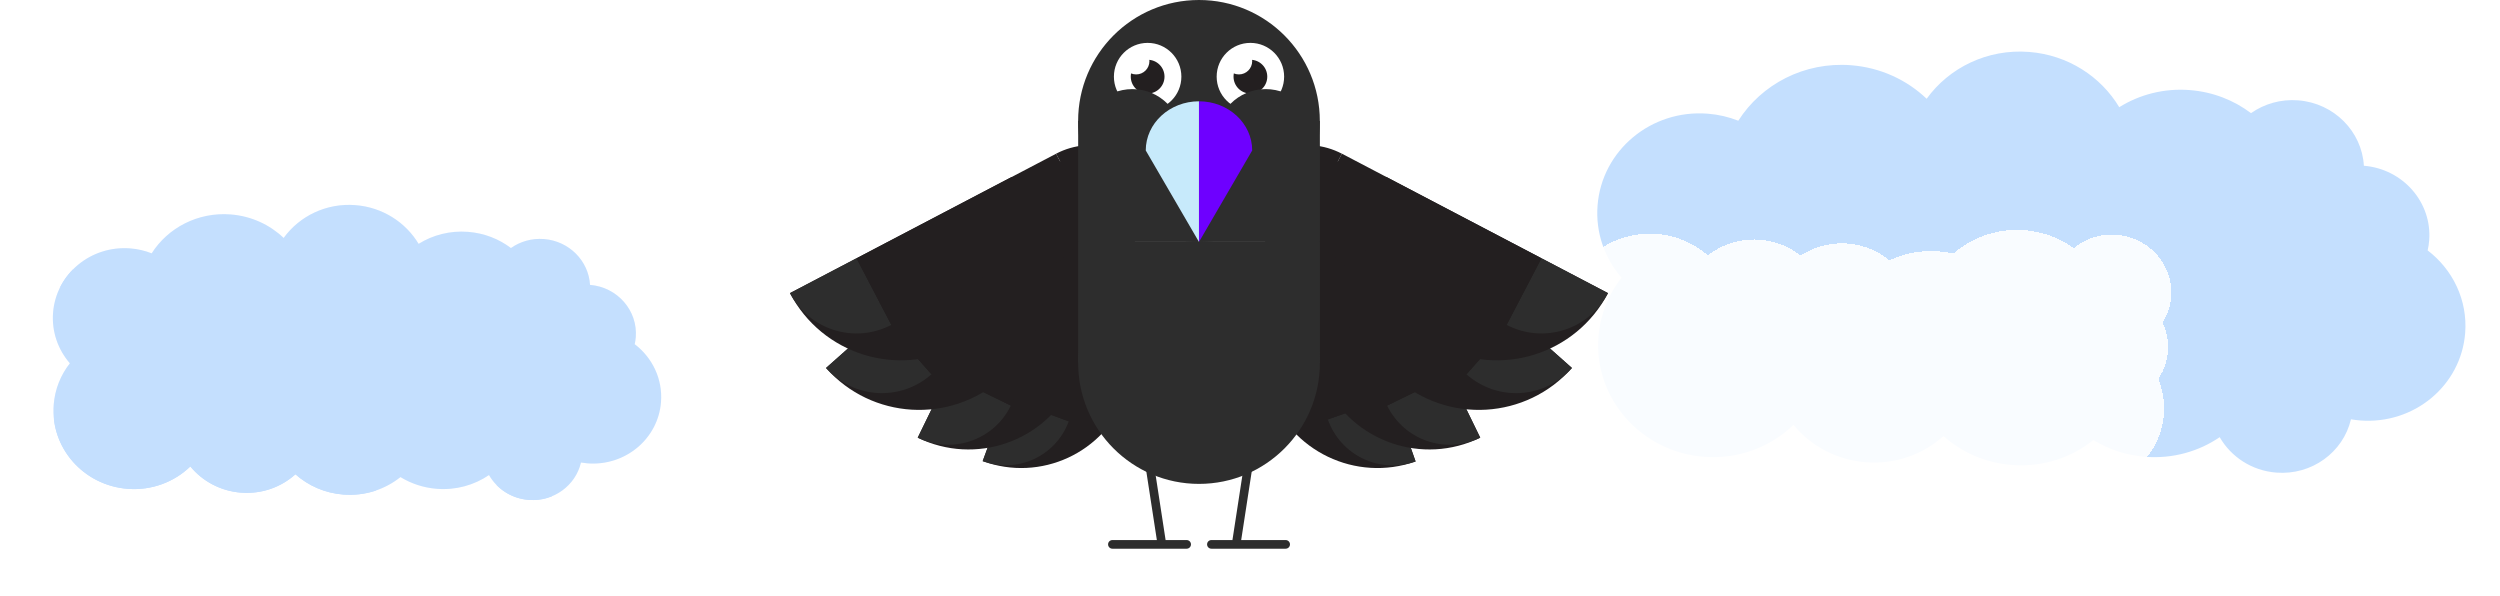 <svg width="1745" height="416" viewBox="0 0 1745 416" fill="none" xmlns="http://www.w3.org/2000/svg">
<g filter="url(#filter0_dd_4_11107)">
<path fill-rule="evenodd" clip-rule="evenodd" d="M1479.23 70.826C1466.43 49.487 1443.48 34.373 1416.32 32.253C1387.16 29.976 1360.46 43.249 1344.8 64.938C1331.05 51.825 1312.69 43.146 1292.04 41.534C1259.3 38.977 1229.48 54.87 1213.33 80.27C1206.69 77.637 1199.52 75.937 1191.99 75.349C1152.53 72.268 1118.1 100.935 1115.1 139.379C1113.61 158.408 1120.1 176.265 1131.83 189.822C1122.77 201.34 1116.94 215.469 1115.72 231.036C1112.38 273.891 1145.33 311.416 1189.32 314.851C1213.48 316.737 1235.94 307.953 1251.84 292.553C1263.82 307.127 1281.71 317.045 1302.28 318.651C1323.04 320.272 1342.4 313.11 1356.53 300.363C1369.24 311.676 1385.75 319.114 1404.2 320.555C1425.67 322.231 1445.79 315.484 1461.16 303.158C1471.76 309.648 1484.06 313.811 1497.38 314.851C1516.59 316.351 1534.73 311.103 1549.35 301.147C1557.2 314.808 1571.67 324.537 1588.86 325.879C1613.68 327.816 1635.61 311.61 1640.97 288.672C1643.09 289.035 1645.24 289.305 1647.43 289.476C1685.03 292.411 1717.83 265.102 1720.69 228.48C1722.49 205.385 1711.96 184.101 1694.5 170.792C1695.02 168.53 1695.38 166.203 1695.57 163.822C1697.64 137.229 1677.26 113.936 1649.99 111.69C1648.6 87.827 1629.26 67.996 1604.13 66.034C1591.92 65.08 1580.4 68.513 1571.2 74.977C1559.28 65.974 1544.64 60.135 1528.51 58.876C1510.46 57.467 1493.36 62.014 1479.23 70.826Z" fill="#C4DFFE"/>
</g>
<g filter="url(#filter1_dd_4_11107)">
<path fill-rule="evenodd" clip-rule="evenodd" d="M534.705 216.176C533.702 215.122 532.659 214.103 531.577 213.12C533.818 213.303 536.046 213.363 538.252 213.306C538.468 213.908 538.694 214.505 538.933 215.097C537.507 215.406 536.096 215.766 534.705 216.176ZM633.876 207.672C639.071 182.036 622.438 156.92 596.532 150.726C594.762 124.587 575.27 101.65 547.709 96.065C534.169 93.321 520.793 95.193 509.288 100.58C498.466 89.859 484.398 82.03 468.215 78.751C438.438 72.717 409.263 83.657 391.189 104.807C379.953 92.006 364.453 82.593 346.288 78.912C323.522 74.299 301.106 79.609 283.736 91.818C272.146 70.612 251.325 54.363 225.393 49.108C201.82 44.331 178.602 49.566 160.353 61.84C150.683 54.758 139.314 49.588 126.728 47.038C81.279 37.828 37.163 66.25 28.192 110.521C22.413 139.038 32.627 167.175 52.776 186.051C39.285 196.942 29.421 212.275 25.748 230.4C17.211 272.529 45.352 313.786 88.602 322.551C117.876 328.483 146.568 318.008 164.703 297.556C174.331 306.881 186.737 313.685 200.966 316.569C212.962 318.999 224.849 318.359 235.774 315.198C247.187 330.815 264.427 342.455 285.13 346.65C312.344 352.165 339.056 343.501 357.25 325.822C367.722 335.379 380.92 342.343 395.941 345.386C417.724 349.8 439.186 345.13 456.215 334.024C460.78 358.14 479.915 378.414 506.017 383.703C540.176 390.625 573.334 369.263 580.076 335.989C581.025 331.307 581.4 326.639 581.249 322.053C595.781 314.21 606.78 300.411 610.263 283.222C613.155 268.954 610.366 254.821 603.425 243.062C618.59 237.341 630.482 224.422 633.876 207.672Z" fill="white" fill-opacity="0.9" shape-rendering="crispEdges"/>
</g>
<g filter="url(#filter2_dd_4_11107)">
<path fill-rule="evenodd" clip-rule="evenodd" d="M292.191 166.207C283.221 151.254 267.138 140.663 248.106 139.177C227.671 137.582 208.967 146.882 197.994 162.08C188.354 152.892 175.489 146.81 161.02 145.68C138.076 143.889 117.184 155.026 105.87 172.824C101.211 170.979 96.19 169.788 90.916 169.376C63.261 167.217 39.137 187.304 37.034 214.243C35.993 227.576 40.542 240.089 48.756 249.589C42.414 257.659 38.323 267.56 37.471 278.468C35.127 308.497 58.217 334.792 89.046 337.198C105.973 338.52 121.713 332.365 132.855 321.574C141.25 331.786 153.781 338.736 168.198 339.861C182.744 340.997 196.312 335.979 206.213 327.046C215.116 334.974 226.685 340.186 239.615 341.195C254.654 342.37 268.757 337.642 279.529 329.005C286.952 333.552 295.575 336.47 304.907 337.198C318.368 338.249 331.078 334.572 341.322 327.596C346.82 337.168 356.962 343.986 369.009 344.926C386.398 346.284 401.77 334.927 405.519 318.854C407.005 319.109 408.517 319.298 410.051 319.418C436.396 321.475 459.377 302.339 461.381 276.677C462.645 260.493 455.264 245.58 443.032 236.254C443.397 234.669 443.649 233.038 443.779 231.37C445.234 212.736 430.948 196.414 411.845 194.84C410.866 178.119 397.316 164.223 379.711 162.849C371.15 162.181 363.077 164.586 356.632 169.115C348.282 162.807 338.022 158.715 326.722 157.832C314.074 156.845 302.09 160.031 292.191 166.207Z" fill="#C4DFFE"/>
</g>
<g filter="url(#filter3_dd_4_11107)">
<path fill-rule="evenodd" clip-rule="evenodd" d="M534.705 216.176C533.702 215.122 532.659 214.103 531.577 213.12C533.818 213.303 536.046 213.363 538.252 213.306C538.468 213.908 538.694 214.505 538.933 215.097C537.507 215.406 536.096 215.766 534.705 216.176ZM633.876 207.672C639.071 182.036 622.438 156.92 596.532 150.726C594.762 124.587 575.27 101.65 547.709 96.065C534.169 93.321 520.793 95.193 509.288 100.58C498.466 89.859 484.398 82.03 468.215 78.751C438.438 72.717 409.263 83.657 391.189 104.807C379.953 92.006 364.453 82.593 346.288 78.912C323.522 74.299 301.106 79.609 283.736 91.818C272.146 70.612 251.325 54.363 225.393 49.108C201.82 44.331 178.602 49.566 160.353 61.84C150.683 54.758 139.314 49.588 126.728 47.038C81.279 37.828 37.163 66.25 28.192 110.521C22.413 139.038 32.627 167.175 52.776 186.051C39.285 196.942 29.421 212.275 25.748 230.4C17.211 272.529 45.352 313.786 88.602 322.551C117.876 328.483 146.568 318.008 164.703 297.556C174.331 306.881 186.737 313.685 200.966 316.569C212.962 318.999 224.849 318.359 235.774 315.198C247.187 330.815 264.427 342.455 285.13 346.65C312.344 352.165 339.056 343.501 357.25 325.822C367.722 335.379 380.92 342.343 395.941 345.386C417.724 349.8 439.186 345.13 456.215 334.024C460.78 358.14 479.915 378.414 506.017 383.703C540.176 390.625 573.334 369.263 580.076 335.989C581.025 331.307 581.4 326.639 581.249 322.053C595.781 314.21 606.78 300.411 610.263 283.222C613.155 268.954 610.366 254.821 603.425 243.062C618.59 237.341 630.482 224.422 633.876 207.672Z" fill="white" fill-opacity="0.9" shape-rendering="crispEdges"/>
</g>
<g filter="url(#filter4_dd_4_11107)">
<path fill-rule="evenodd" clip-rule="evenodd" d="M292.191 166.207C283.221 151.254 267.138 140.663 248.106 139.177C227.671 137.582 208.967 146.882 197.994 162.08C188.354 152.892 175.489 146.81 161.02 145.68C138.076 143.889 117.184 155.026 105.87 172.824C101.211 170.979 96.19 169.788 90.916 169.376C63.261 167.217 39.137 187.304 37.034 214.243C35.993 227.576 40.542 240.089 48.756 249.589C42.414 257.659 38.323 267.56 37.471 278.468C35.127 308.497 58.217 334.792 89.046 337.198C105.973 338.52 121.713 332.365 132.855 321.574C141.25 331.786 153.781 338.736 168.198 339.861C182.744 340.997 196.312 335.979 206.213 327.046C215.116 334.974 226.685 340.186 239.615 341.195C254.654 342.37 268.757 337.642 279.529 329.005C286.952 333.552 295.575 336.47 304.907 337.198C318.368 338.249 331.078 334.572 341.322 327.596C346.82 337.168 356.962 343.986 369.009 344.926C386.398 346.284 401.77 334.927 405.519 318.854C407.005 319.109 408.517 319.298 410.051 319.418C436.396 321.475 459.377 302.339 461.381 276.677C462.645 260.493 455.264 245.58 443.032 236.254C443.397 234.669 443.649 233.038 443.779 231.37C445.234 212.736 430.948 196.414 411.845 194.84C410.866 178.119 397.316 164.223 379.711 162.849C371.15 162.181 363.077 164.586 356.632 169.115C348.282 162.807 338.022 158.715 326.722 157.832C314.074 156.845 302.09 160.031 292.191 166.207Z" fill="#C4DFFE"/>
</g>
<g filter="url(#filter5_bdd_4_11107)">
<path fill-rule="evenodd" clip-rule="evenodd" d="M1197.33 248.287C1197.57 248.019 1197.81 247.749 1198.04 247.476C1198.39 247.676 1198.73 247.872 1199.08 248.064C1198.49 248.13 1197.91 248.205 1197.33 248.287ZM1171.96 353.819C1161.04 361.339 1147.7 365.741 1133.31 365.698C1096.5 365.589 1066.74 336.428 1066.84 300.567C1066.87 290.933 1069.05 281.796 1072.94 273.585C1053.21 264.017 1039.69 244.151 1039.75 221.233C1039.85 189.062 1066.7 163.062 1099.73 163.161C1103.93 163.173 1108.03 163.607 1111.98 164.421C1122.66 155.48 1136.56 150.093 1151.75 150.138C1167.25 150.184 1181.37 155.878 1192.08 165.213C1200.95 158.258 1212.24 154.109 1224.51 154.146C1236.76 154.182 1248 158.381 1256.83 165.364C1265.08 159.951 1275.02 156.805 1285.72 156.836C1298.35 156.874 1309.9 161.334 1318.84 168.707C1327.67 164.548 1337.58 162.229 1348.04 162.26C1353.33 162.276 1358.48 162.892 1363.41 164.042C1375.26 153.694 1390.93 147.419 1408.1 147.47C1422.86 147.513 1436.48 152.225 1447.5 160.164C1454.73 154.26 1464.07 150.716 1474.24 150.747C1497.15 150.815 1515.67 168.958 1515.6 191.271C1515.58 198.973 1513.34 206.164 1509.49 212.278C1511.96 217.473 1513.33 223.265 1513.31 229.37C1513.29 237.537 1510.78 245.13 1506.48 251.473C1509.12 257.89 1510.56 264.896 1510.54 272.23C1510.44 302.877 1484.87 327.645 1453.4 327.552C1451.49 327.546 1449.6 327.449 1447.74 327.265C1440.53 339.205 1427.19 347.201 1411.94 347.156C1400.46 347.122 1390.09 342.541 1382.62 335.17C1371.04 354.543 1349.46 367.536 1324.78 367.463C1306 367.407 1289.05 359.79 1276.97 347.579C1271.62 348.91 1266.01 349.611 1260.23 349.594C1255.72 349.58 1251.32 349.131 1247.06 348.288C1236.31 358.181 1221.79 364.228 1205.83 364.181C1193.24 364.143 1181.57 360.32 1171.96 353.819Z" fill="white" fill-opacity="0.9" shape-rendering="crispEdges"/>
</g>
<path d="M828.28 376.955H813.592L796.71 267.11C796.457 265.462 794.915 264.331 793.268 264.585C791.622 264.838 790.492 266.381 790.745 268.029L807.487 376.957H776.452C774.785 376.957 773.434 378.31 773.434 379.978C773.434 381.646 774.785 383 776.452 383H810.992C810.992 383 810.999 383 811.001 383C811.005 383 811.007 383 811.012 383H828.282C829.948 383 831.3 381.646 831.3 379.978C831.3 378.31 829.948 376.957 828.282 376.957L828.28 376.955Z" fill="#2D2D2D"/>
<path d="M897.383 376.955H866.348L883.09 268.028C883.343 266.379 882.213 264.836 880.567 264.583C878.92 264.329 877.379 265.46 877.125 267.109L860.243 376.953H845.556C843.889 376.953 842.537 378.306 842.537 379.974C842.537 381.642 843.889 382.995 845.556 382.995H862.826C862.826 382.995 862.832 382.995 862.837 382.995C862.839 382.995 862.843 382.995 862.845 382.995H897.385C899.052 382.995 900.404 381.642 900.404 379.974C900.404 378.306 899.052 376.953 897.385 376.953L897.383 376.955Z" fill="#2D2D2D"/>
<path d="M739.795 175.385C780.204 190.281 800.9 235.145 786.021 275.594C771.14 316.043 726.321 336.76 685.911 321.866L739.797 175.385H739.795Z" fill="#231F20"/>
<path d="M810.638 118.325C786.394 109.389 759.5 121.819 750.572 146.087L794.474 162.268L810.638 118.323V118.325Z" fill="#231F20"/>
<path d="M685.909 321.866C710.154 330.803 737.047 318.373 745.975 294.104L702.074 277.924L685.909 321.869V321.866Z" fill="#2D2D2D"/>
<path d="M794.435 162.281L750.535 146.096L702.027 277.924L745.928 294.11L794.435 162.281Z" fill="#231F20"/>
<path d="M934.868 170.999C893.179 185.709 871.299 231.463 885.995 273.193C900.691 314.923 946.4 336.825 988.089 322.114L934.868 170.999Z" fill="#231F20"/>
<path d="M862.967 111.424C887.98 102.598 915.404 115.739 924.222 140.777L878.931 156.76L862.965 111.424H862.967Z" fill="#231F20"/>
<path d="M988.086 322.114C963.073 330.94 935.649 317.799 926.831 292.761L972.122 276.779L988.088 322.114H988.086Z" fill="#2D2D2D"/>
<path d="M926.828 292.769L972.116 276.787L924.216 140.785L878.928 156.767L926.828 292.769Z" fill="#231F20"/>
<path d="M962.18 159.766C921.975 179.397 905.28 227.937 924.895 268.184C944.507 308.428 992.999 325.14 1033.21 305.506L962.182 159.766H962.18Z" fill="#231F20"/>
<path d="M882.99 108.222C907.114 96.443 936.209 106.468 947.977 130.615L904.298 151.944L882.99 108.222Z" fill="#231F20"/>
<path d="M1033.2 305.506C1009.08 317.286 979.985 307.261 968.217 283.113L1011.9 261.784L1033.2 305.506Z" fill="#2D2D2D"/>
<path d="M968.226 283.07L1011.91 261.745L947.994 130.574L904.313 151.9L968.226 283.07Z" fill="#231F20"/>
<path d="M967.204 141.391C935.35 177.329 938.635 232.311 974.535 264.194C1010.44 296.079 1065.37 292.791 1097.22 256.855L967.201 141.391H967.204Z" fill="#231F20"/>
<path d="M867.591 122.702C886.704 101.14 919.658 99.168 941.199 118.299L906.596 157.342L867.591 122.705V122.702Z" fill="#231F20"/>
<path d="M1097.22 256.853C1078.1 278.415 1045.15 280.388 1023.61 261.256L1058.21 222.213L1097.22 256.851V256.853Z" fill="#2D2D2D"/>
<path d="M1023.61 261.254L1058.21 222.212L941.199 118.295L906.594 157.337L1023.61 261.254Z" fill="#231F20"/>
<path d="M967.599 123.511C945.228 166.296 961.743 219.134 1004.49 241.527C1047.23 263.92 1100.01 247.389 1122.39 204.604L967.599 123.509V123.511Z" fill="#231F20"/>
<path d="M865.902 129.445C879.326 103.775 910.997 93.855 936.642 107.292L912.338 153.773L865.902 129.445Z" fill="#231F20"/>
<path d="M1122.39 204.605C1108.96 230.276 1077.29 240.195 1051.65 226.758L1075.95 180.277L1122.39 204.605Z" fill="#2D2D2D"/>
<path d="M1051.63 226.732L1075.94 180.252L936.636 107.261L912.329 153.741L1051.63 226.732Z" fill="#231F20"/>
<path d="M711.593 159.766C751.798 179.397 768.494 227.937 748.879 268.184C729.266 308.428 680.774 325.14 640.567 305.506L711.591 159.766H711.593Z" fill="#231F20"/>
<path d="M790.783 108.222C766.659 96.443 737.564 106.468 725.796 130.615L769.475 151.944L790.783 108.222Z" fill="#231F20"/>
<path d="M640.569 305.506C664.693 317.286 693.788 307.261 705.556 283.113L661.877 261.784L640.569 305.506Z" fill="#2D2D2D"/>
<path d="M769.507 151.944L725.826 130.618L661.913 261.789L705.594 283.115L769.507 151.944Z" fill="#231F20"/>
<path d="M706.569 141.391C738.423 177.329 735.138 232.311 699.237 264.194C663.335 296.079 608.407 292.791 576.556 256.855L706.571 141.391H706.569Z" fill="#231F20"/>
<path d="M806.182 122.702C787.069 101.14 754.114 99.168 732.573 118.299L767.177 157.342L806.182 122.705V122.702Z" fill="#231F20"/>
<path d="M576.556 256.853C595.668 278.415 628.623 280.388 650.164 261.256L615.561 222.213L576.556 256.851V256.853Z" fill="#2D2D2D"/>
<path d="M767.179 157.341L732.574 118.298L615.562 222.216L650.167 261.258L767.179 157.341Z" fill="#231F20"/>
<path d="M706.173 123.511C728.545 166.296 712.03 219.134 669.286 241.527C626.543 263.92 573.758 247.389 551.387 204.604L706.173 123.509V123.511Z" fill="#231F20"/>
<path d="M807.871 129.445C794.447 103.775 762.776 93.855 737.131 107.292L761.435 153.773L807.871 129.445Z" fill="#231F20"/>
<path d="M551.387 204.605C564.81 230.276 596.481 240.195 622.127 226.758L597.822 180.277L551.387 204.605Z" fill="#2D2D2D"/>
<path d="M761.449 153.782L737.143 107.302L597.839 180.293L622.145 226.773L761.449 153.782Z" fill="#231F20"/>
<path d="M921.273 84.438H752.561V168.876H921.273V84.438Z" fill="#2D2D2D"/>
<path d="M921.273 168.878H752.561V253.317H921.273V168.878Z" fill="#2D2D2D"/>
<path d="M836.885 168.876C883.473 168.876 921.24 131.072 921.24 84.438C921.24 37.804 883.473 0 836.885 0C790.297 0 752.53 37.804 752.53 84.438C752.53 131.072 790.297 168.876 836.885 168.876Z" fill="#2D2D2D"/>
<path d="M836.916 337.755C883.503 337.755 921.271 299.95 921.271 253.317C921.271 206.683 883.503 168.878 836.916 168.878C790.328 168.878 752.561 206.683 752.561 253.317C752.561 299.95 790.328 337.755 836.916 337.755Z" fill="#2D2D2D"/>
<path d="M801.053 77.073C814.057 77.073 824.6 66.52 824.6 53.503C824.6 40.485 814.057 29.933 801.053 29.933C788.048 29.933 777.506 40.485 777.506 53.503C777.506 66.52 788.048 77.073 801.053 77.073Z" fill="white"/>
<path d="M801.052 65.289C807.555 65.289 812.826 60.012 812.826 53.502C812.826 46.993 807.555 41.716 801.052 41.716C794.549 41.716 789.277 46.993 789.277 53.502C789.277 60.012 794.549 65.289 801.052 65.289Z" fill="#231F20"/>
<path d="M793.031 51.949C798.153 51.949 802.305 47.793 802.305 42.666C802.305 37.54 798.153 33.384 793.031 33.384C787.91 33.384 783.758 37.54 783.758 42.666C783.758 47.793 787.91 51.949 793.031 51.949Z" fill="white"/>
<path d="M790.394 131.297C809.458 131.297 824.912 115.827 824.912 96.745C824.912 77.662 809.458 62.193 790.394 62.193C771.33 62.193 755.876 77.662 755.876 96.745C755.876 115.827 771.33 131.297 790.394 131.297Z" fill="#2D2D2D"/>
<path d="M872.778 77.073C885.783 77.073 896.325 66.52 896.325 53.503C896.325 40.485 885.783 29.933 872.778 29.933C859.774 29.933 849.231 40.485 849.231 53.503C849.231 66.52 859.774 77.073 872.778 77.073Z" fill="white"/>
<path d="M872.778 65.289C879.281 65.289 884.553 60.012 884.553 53.502C884.553 46.993 879.281 41.716 872.778 41.716C866.276 41.716 861.004 46.993 861.004 53.502C861.004 60.012 866.276 65.289 872.778 65.289Z" fill="#231F20"/>
<path d="M864.76 51.949C869.881 51.949 874.033 47.793 874.033 42.666C874.033 37.54 869.881 33.384 864.76 33.384C859.638 33.384 855.486 37.54 855.486 42.666C855.486 47.793 859.638 51.949 864.76 51.949Z" fill="white"/>
<path d="M883.437 131.297C902.5 131.297 917.955 115.827 917.955 96.745C917.955 77.662 902.5 62.193 883.437 62.193C864.373 62.193 848.919 77.662 848.919 96.745C848.919 115.827 864.373 131.297 883.437 131.297Z" fill="#2D2D2D"/>
<path d="M836.884 70.704C816.369 70.704 799.737 86.071 799.737 105.026L836.886 168.876V70.704H836.884Z" fill="#C7EAFB"/>
<path d="M874.035 105.026C874.035 86.071 857.404 70.704 836.889 70.704V168.876L874.038 105.026H874.035Z" fill="#6E00FF"/>
<defs>
<filter id="filter0_dd_4_11107" x="1090.89" y="10" width="654" height="342.036" filterUnits="userSpaceOnUse" color-interpolation-filters="sRGB">
<feFlood flood-opacity="0" result="BackgroundImageFix"/>
<feColorMatrix in="SourceAlpha" type="matrix" values="0 0 0 0 0 0 0 0 0 0 0 0 0 0 0 0 0 0 127 0" result="hardAlpha"/>
<feOffset dy="2"/>
<feGaussianBlur stdDeviation="12"/>
<feComposite in2="hardAlpha" operator="out"/>
<feColorMatrix type="matrix" values="0 0 0 0 0 0 0 0 0 0 0 0 0 0 0 0 0 0 0.15 0"/>
<feBlend mode="normal" in2="BackgroundImageFix" result="effect1_dropShadow_4_11107"/>
<feColorMatrix in="SourceAlpha" type="matrix" values="0 0 0 0 0 0 0 0 0 0 0 0 0 0 0 0 0 0 127 0" result="hardAlpha"/>
<feOffset dy="2"/>
<feGaussianBlur stdDeviation="3"/>
<feComposite in2="hardAlpha" operator="out"/>
<feColorMatrix type="matrix" values="0 0 0 0 0 0 0 0 0 0 0 0 0 0 0 0 0 0 0.1 0"/>
<feBlend mode="normal" in2="effect1_dropShadow_4_11107" result="effect2_dropShadow_4_11107"/>
<feBlend mode="normal" in="SourceGraphic" in2="effect2_dropShadow_4_11107" result="shape"/>
</filter>
<filter id="filter1_dd_4_11107" x="0.223" y="23.305" width="658.603" height="387.701" filterUnits="userSpaceOnUse" color-interpolation-filters="sRGB">
<feFlood flood-opacity="0" result="BackgroundImageFix"/>
<feColorMatrix in="SourceAlpha" type="matrix" values="0 0 0 0 0 0 0 0 0 0 0 0 0 0 0 0 0 0 127 0" result="hardAlpha"/>
<feOffset dy="2"/>
<feGaussianBlur stdDeviation="12"/>
<feComposite in2="hardAlpha" operator="out"/>
<feColorMatrix type="matrix" values="0 0 0 0 0 0 0 0 0 0 0 0 0 0 0 0 0 0 0.15 0"/>
<feBlend mode="normal" in2="BackgroundImageFix" result="effect1_dropShadow_4_11107"/>
<feColorMatrix in="SourceAlpha" type="matrix" values="0 0 0 0 0 0 0 0 0 0 0 0 0 0 0 0 0 0 127 0" result="hardAlpha"/>
<feOffset dy="2"/>
<feGaussianBlur stdDeviation="3"/>
<feComposite in2="hardAlpha" operator="out"/>
<feColorMatrix type="matrix" values="0 0 0 0 0 0 0 0 0 0 0 0 0 0 0 0 0 0 0.1 0"/>
<feBlend mode="normal" in2="effect1_dropShadow_4_11107" result="effect2_dropShadow_4_11107"/>
<feBlend mode="normal" in="SourceGraphic" in2="effect2_dropShadow_4_11107" result="shape"/>
</filter>
<filter id="filter2_dd_4_11107" x="12.887" y="117" width="472.635" height="254.036" filterUnits="userSpaceOnUse" color-interpolation-filters="sRGB">
<feFlood flood-opacity="0" result="BackgroundImageFix"/>
<feColorMatrix in="SourceAlpha" type="matrix" values="0 0 0 0 0 0 0 0 0 0 0 0 0 0 0 0 0 0 127 0" result="hardAlpha"/>
<feOffset dy="2"/>
<feGaussianBlur stdDeviation="12"/>
<feComposite in2="hardAlpha" operator="out"/>
<feColorMatrix type="matrix" values="0 0 0 0 0 0 0 0 0 0 0 0 0 0 0 0 0 0 0.15 0"/>
<feBlend mode="normal" in2="BackgroundImageFix" result="effect1_dropShadow_4_11107"/>
<feColorMatrix in="SourceAlpha" type="matrix" values="0 0 0 0 0 0 0 0 0 0 0 0 0 0 0 0 0 0 127 0" result="hardAlpha"/>
<feOffset dy="2"/>
<feGaussianBlur stdDeviation="3"/>
<feComposite in2="hardAlpha" operator="out"/>
<feColorMatrix type="matrix" values="0 0 0 0 0 0 0 0 0 0 0 0 0 0 0 0 0 0 0.1 0"/>
<feBlend mode="normal" in2="effect1_dropShadow_4_11107" result="effect2_dropShadow_4_11107"/>
<feBlend mode="normal" in="SourceGraphic" in2="effect2_dropShadow_4_11107" result="shape"/>
</filter>
<filter id="filter3_dd_4_11107" x="0.223" y="23.305" width="658.603" height="387.701" filterUnits="userSpaceOnUse" color-interpolation-filters="sRGB">
<feFlood flood-opacity="0" result="BackgroundImageFix"/>
<feColorMatrix in="SourceAlpha" type="matrix" values="0 0 0 0 0 0 0 0 0 0 0 0 0 0 0 0 0 0 127 0" result="hardAlpha"/>
<feOffset dy="2"/>
<feGaussianBlur stdDeviation="12"/>
<feComposite in2="hardAlpha" operator="out"/>
<feColorMatrix type="matrix" values="0 0 0 0 0 0 0 0 0 0 0 0 0 0 0 0 0 0 0.15 0"/>
<feBlend mode="normal" in2="BackgroundImageFix" result="effect1_dropShadow_4_11107"/>
<feColorMatrix in="SourceAlpha" type="matrix" values="0 0 0 0 0 0 0 0 0 0 0 0 0 0 0 0 0 0 127 0" result="hardAlpha"/>
<feOffset dy="2"/>
<feGaussianBlur stdDeviation="3"/>
<feComposite in2="hardAlpha" operator="out"/>
<feColorMatrix type="matrix" values="0 0 0 0 0 0 0 0 0 0 0 0 0 0 0 0 0 0 0.1 0"/>
<feBlend mode="normal" in2="effect1_dropShadow_4_11107" result="effect2_dropShadow_4_11107"/>
<feBlend mode="normal" in="SourceGraphic" in2="effect2_dropShadow_4_11107" result="shape"/>
</filter>
<filter id="filter4_dd_4_11107" x="12.887" y="117" width="472.635" height="254.036" filterUnits="userSpaceOnUse" color-interpolation-filters="sRGB">
<feFlood flood-opacity="0" result="BackgroundImageFix"/>
<feColorMatrix in="SourceAlpha" type="matrix" values="0 0 0 0 0 0 0 0 0 0 0 0 0 0 0 0 0 0 127 0" result="hardAlpha"/>
<feOffset dy="2"/>
<feGaussianBlur stdDeviation="12"/>
<feComposite in2="hardAlpha" operator="out"/>
<feColorMatrix type="matrix" values="0 0 0 0 0 0 0 0 0 0 0 0 0 0 0 0 0 0 0.15 0"/>
<feBlend mode="normal" in2="BackgroundImageFix" result="effect1_dropShadow_4_11107"/>
<feColorMatrix in="SourceAlpha" type="matrix" values="0 0 0 0 0 0 0 0 0 0 0 0 0 0 0 0 0 0 127 0" result="hardAlpha"/>
<feOffset dy="2"/>
<feGaussianBlur stdDeviation="3"/>
<feComposite in2="hardAlpha" operator="out"/>
<feColorMatrix type="matrix" values="0 0 0 0 0 0 0 0 0 0 0 0 0 0 0 0 0 0 0.1 0"/>
<feBlend mode="normal" in2="effect1_dropShadow_4_11107" result="effect2_dropShadow_4_11107"/>
<feBlend mode="normal" in="SourceGraphic" in2="effect2_dropShadow_4_11107" result="shape"/>
</filter>
<filter id="filter5_bdd_4_11107" x="1003.75" y="123.469" width="547.846" height="291.994" filterUnits="userSpaceOnUse" color-interpolation-filters="sRGB">
<feFlood flood-opacity="0" result="BackgroundImageFix"/>
<feGaussianBlur in="BackgroundImageFix" stdDeviation="4"/>
<feComposite in2="SourceAlpha" operator="in" result="effect1_backgroundBlur_4_11107"/>
<feColorMatrix in="SourceAlpha" type="matrix" values="0 0 0 0 0 0 0 0 0 0 0 0 0 0 0 0 0 0 127 0" result="hardAlpha"/>
<feMorphology radius="4" operator="dilate" in="SourceAlpha" result="effect2_dropShadow_4_11107"/>
<feOffset dy="12"/>
<feGaussianBlur stdDeviation="16"/>
<feComposite in2="hardAlpha" operator="out"/>
<feColorMatrix type="matrix" values="0 0 0 0 0 0 0 0 0 0 0 0 0 0 0 0 0 0 0.15 0"/>
<feBlend mode="normal" in2="effect1_backgroundBlur_4_11107" result="effect2_dropShadow_4_11107"/>
<feColorMatrix in="SourceAlpha" type="matrix" values="0 0 0 0 0 0 0 0 0 0 0 0 0 0 0 0 0 0 127 0" result="hardAlpha"/>
<feOffset dy="1"/>
<feGaussianBlur stdDeviation="4"/>
<feComposite in2="hardAlpha" operator="out"/>
<feColorMatrix type="matrix" values="0 0 0 0 0 0 0 0 0 0 0 0 0 0 0 0 0 0 0.15 0"/>
<feBlend mode="normal" in2="effect2_dropShadow_4_11107" result="effect3_dropShadow_4_11107"/>
<feBlend mode="normal" in="SourceGraphic" in2="effect3_dropShadow_4_11107" result="shape"/>
</filter>
</defs>
</svg>
